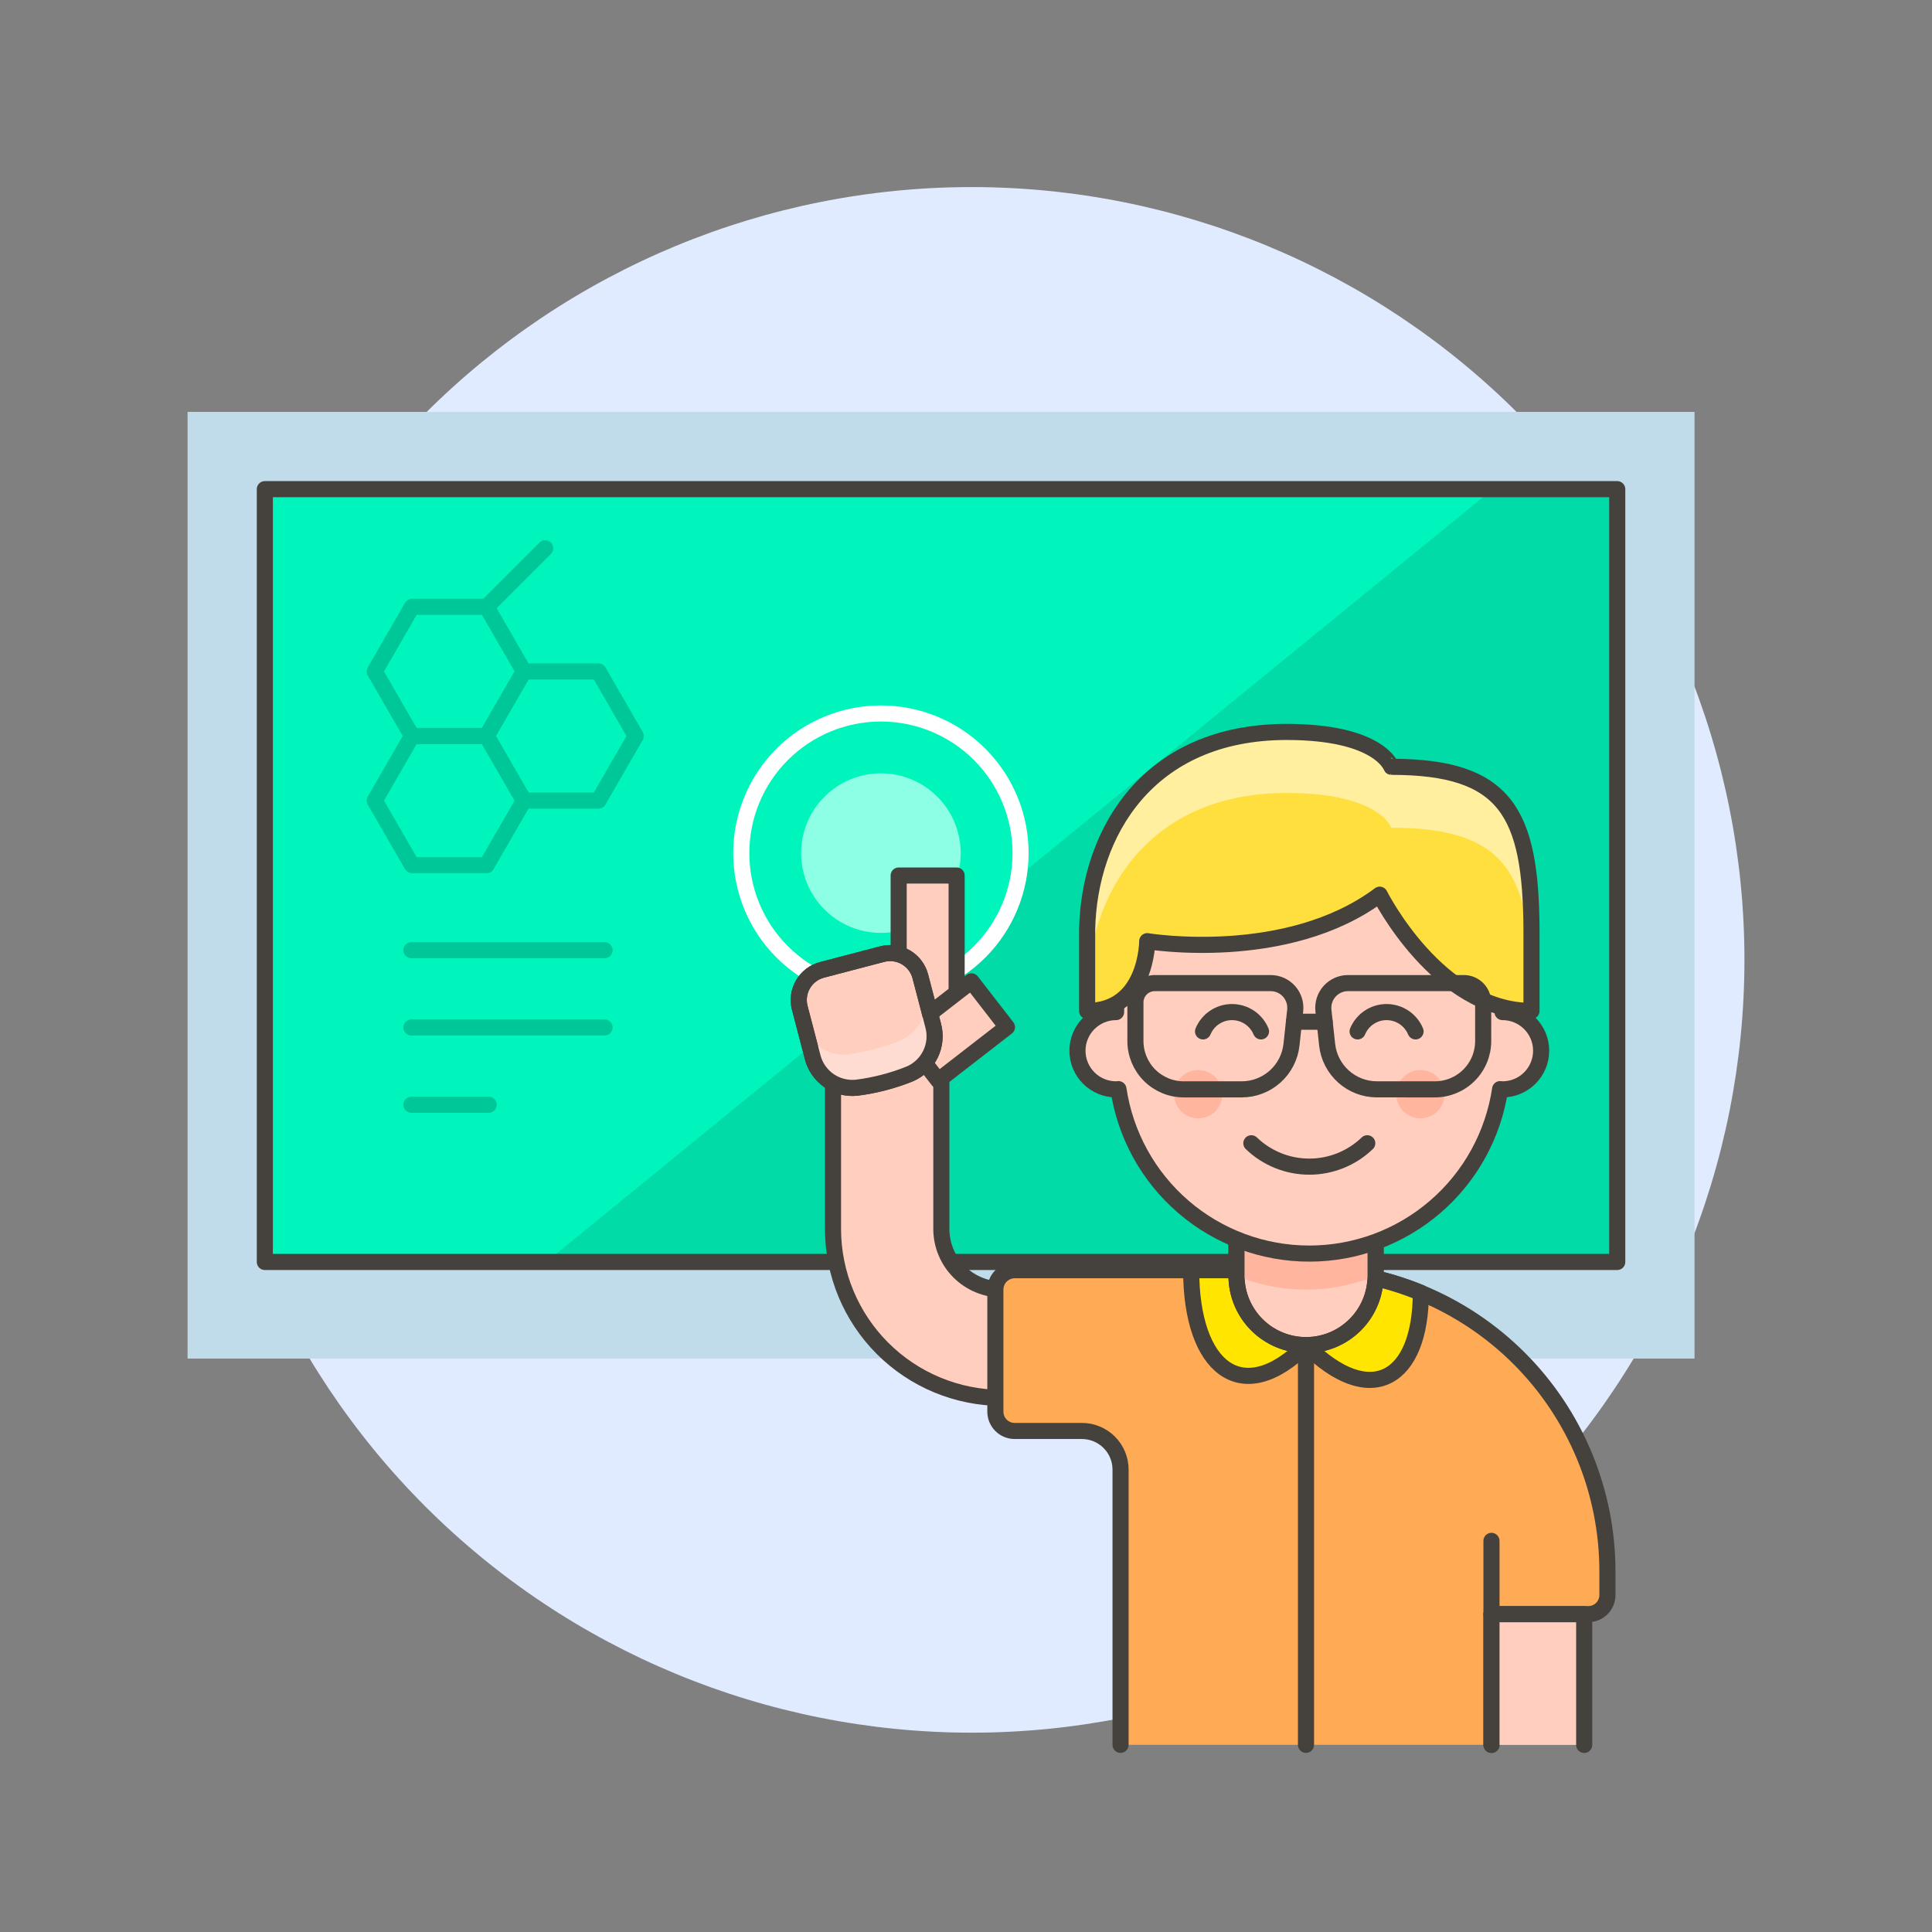 <svg id="graphic-mentoring-screen" viewBox="0 0 240 240" fill="none" xmlns="http://www.w3.org/2000/svg">
<rect x="0" y="0" width="240" height="240" fill="#808080" stroke="none"/>
<path d="M24.701 119.239C24.701 144.7 34.815 169.118 52.818 187.122C70.822 205.125 95.24 215.239 120.701 215.239C146.161 215.239 170.579 205.125 188.583 187.122C206.586 169.118 216.701 144.7 216.701 119.239C216.701 93.778 206.586 69.361 188.583 51.357C170.579 33.353 146.161 23.239 120.701 23.239C95.24 23.239 70.822 33.353 52.818 51.357C34.815 69.361 24.701 93.778 24.701 119.239Z" fill="#E1EBFF"/>
<path d="M23.299 51.166H210.499V168.766H23.299V51.166Z" fill="#C0DCEB"/>
<path d="M32.899 60.766H200.899V156.766H32.899V60.766Z" fill="#00DBA8"/>
<path d="M185.443 60.766L67.867 156.766H32.899V60.766H185.443Z" fill="#00F5BC"/>
<path d="M32.899 60.766H200.899V156.766H32.899V60.766Z" stroke="#45413C" stroke-width="2" stroke-linecap="round" stroke-linejoin="round"/>
<path d="M92.084 105.977C92.084 110.578 93.911 114.99 97.164 118.243C100.418 121.496 104.83 123.324 109.431 123.324C114.031 123.324 118.444 121.496 121.697 118.243C124.95 114.99 126.778 110.578 126.778 105.977C126.778 101.376 124.95 96.964 121.697 93.71C118.444 90.457 114.031 88.63 109.431 88.63C104.83 88.63 100.418 90.457 97.164 93.71C93.911 96.964 92.084 101.376 92.084 105.977Z" fill="#00F5BC" stroke="white" stroke-width="2" stroke-linecap="round" stroke-linejoin="round"/>
<path d="M99.519 105.977C99.519 107.279 99.775 108.568 100.273 109.77C100.771 110.973 101.501 112.065 102.422 112.986C103.342 113.906 104.435 114.636 105.637 115.134C106.84 115.633 108.129 115.889 109.431 115.889C110.732 115.889 112.021 115.633 113.224 115.134C114.426 114.636 115.519 113.906 116.439 112.986C117.36 112.065 118.09 110.973 118.588 109.77C119.086 108.568 119.343 107.279 119.343 105.977C119.343 104.675 119.086 103.386 118.588 102.184C118.09 100.981 117.36 99.888 116.439 98.968C115.519 98.048 114.426 97.318 113.224 96.819C112.021 96.321 110.732 96.065 109.431 96.065C108.129 96.065 106.84 96.321 105.637 96.819C104.435 97.318 103.342 98.048 102.422 98.968C101.501 99.888 100.771 100.981 100.273 102.184C99.775 103.386 99.519 104.675 99.519 105.977Z" fill="#8CFFE4"/>
<path d="M60.444 75.384H51.18L46.548 83.407L51.18 91.428H60.444L65.079 83.407L60.444 75.384Z" stroke="#00C798" stroke-width="2" stroke-linecap="round" stroke-linejoin="round"/>
<path d="M74.343 83.407H65.079L60.444 91.428L65.079 99.451H74.343L78.975 91.428L74.343 83.407Z" stroke="#00C798" stroke-width="2" stroke-linecap="round" stroke-linejoin="round"/>
<path d="M60.444 91.428H51.18L46.548 99.451L51.18 107.474H60.444L65.079 99.451L60.444 91.428Z" stroke="#00C798" stroke-width="2" stroke-linecap="round" stroke-linejoin="round"/>
<path d="M60.444 75.384L67.726 68.103" stroke="#00C798" stroke-width="2" stroke-linecap="round" stroke-linejoin="round"/>
<path d="M51.101 118.039H75.101" stroke="#00C798" stroke-width="2" stroke-linecap="round" stroke-linejoin="round"/>
<path d="M51.101 127.639H75.101" stroke="#00C798" stroke-width="2" stroke-linecap="round" stroke-linejoin="round"/>
<path d="M51.101 137.239H60.701" stroke="#00C798" stroke-width="2" stroke-linecap="round" stroke-linejoin="round"/>
<path d="M124.457 173.65C118.895 173.643 113.562 171.431 109.629 167.497C105.696 163.564 103.484 158.231 103.479 152.669V133.507C103.479 131.722 104.188 130.011 105.45 128.749C106.712 127.487 108.423 126.778 110.208 126.778C111.993 126.778 113.705 127.487 114.967 128.749C116.229 130.011 116.938 131.722 116.938 133.507V152.669C116.94 154.662 117.733 156.573 119.143 157.983C120.552 159.392 122.463 160.185 124.457 160.188H140.038V173.65H124.457Z" fill="#FFCEBF" stroke="#45413C" stroke-width="2" stroke-linecap="round" stroke-linejoin="round"/>
<path d="M111.636 108.761H118.836V129.161H111.636V108.761Z" fill="#FFCEBF" stroke="#45413C" stroke-width="2" stroke-linecap="round" stroke-linejoin="round"/>
<path d="M112.139 128.52L120.676 121.904L125.086 127.595L116.55 134.211L112.139 128.52Z" fill="#FFCEBF" stroke="#45413C" stroke-width="2" stroke-linecap="round" stroke-linejoin="round"/>
<path d="M106.416 135.12C105.193 135.248 103.966 134.93 102.959 134.225C101.953 133.519 101.235 132.473 100.939 131.28L99.346 125.187C99.091 124.196 99.24 123.144 99.758 122.262C100.277 121.381 101.123 120.74 102.113 120.48L109.601 118.519C110.594 118.26 111.65 118.406 112.536 118.925C113.422 119.444 114.066 120.293 114.326 121.287L115.92 127.378C116.245 128.563 116.131 129.825 115.598 130.933C115.066 132.04 114.151 132.918 113.023 133.404C110.903 134.257 108.683 134.834 106.416 135.12Z" fill="#FFCEBF" stroke="#45413C" stroke-width="2" stroke-linecap="round" stroke-linejoin="round"/>
<path d="M114.778 123.214C115.103 124.399 114.988 125.661 114.456 126.768C113.924 127.876 113.009 128.754 111.881 129.24C109.762 130.098 107.541 130.679 105.274 130.968C104.155 131.091 103.028 130.836 102.071 130.244C101.114 129.652 100.383 128.757 99.994 127.702L100.932 131.302C101.228 132.495 101.946 133.54 102.952 134.246C103.959 134.952 105.186 135.27 106.409 135.142C108.676 134.85 110.896 134.269 113.016 133.414C114.149 132.928 115.067 132.049 115.601 130.938C116.135 129.827 116.248 128.561 115.92 127.373L114.326 121.282C114.277 121.11 114.214 120.942 114.139 120.78L114.778 123.214Z" fill="#FFDCD1"/>
<path d="M106.416 135.12C105.193 135.248 103.966 134.93 102.959 134.225C101.953 133.519 101.235 132.473 100.939 131.28L99.346 125.187C99.091 124.196 99.24 123.144 99.758 122.262C100.277 121.381 101.123 120.74 102.113 120.48L109.601 118.519C110.594 118.26 111.65 118.406 112.536 118.925C113.422 119.444 114.066 120.293 114.326 121.287L115.92 127.378C116.245 128.563 116.131 129.825 115.598 130.933C115.066 132.04 114.151 132.918 113.023 133.404C110.903 134.257 108.683 134.834 106.416 135.12V135.12Z" stroke="#45413C" stroke-width="2" stroke-linecap="round" stroke-linejoin="round"/>
<path d="M139.2 216.751V182.561C139.2 181.288 138.694 180.067 137.794 179.167C136.894 178.266 135.673 177.761 134.4 177.761H126.048C125.411 177.761 124.801 177.508 124.351 177.058C123.901 176.608 123.648 175.997 123.648 175.361V160.193C123.648 159.556 123.901 158.946 124.351 158.496C124.801 158.046 125.411 157.793 126.048 157.793H162.24C167.158 157.789 172.028 158.755 176.572 160.635C181.116 162.515 185.245 165.273 188.722 168.75C192.2 172.228 194.958 176.356 196.838 180.901C198.718 185.445 199.684 190.315 199.68 195.233V198.113C199.683 198.429 199.623 198.742 199.504 199.035C199.384 199.328 199.208 199.593 198.984 199.817C198.761 200.04 198.495 200.217 198.202 200.337C197.91 200.456 197.596 200.516 197.28 200.513H185.28V216.751" fill="#FFAA54"/>
<path d="M139.2 216.751V182.561C139.2 181.288 138.694 180.067 137.794 179.167C136.894 178.266 135.673 177.761 134.4 177.761H126.048C125.411 177.761 124.801 177.508 124.351 177.058C123.901 176.608 123.648 175.997 123.648 175.361V160.193C123.648 159.556 123.901 158.946 124.351 158.496C124.801 158.046 125.411 157.793 126.048 157.793H162.24C167.158 157.789 172.028 158.755 176.572 160.635C181.116 162.515 185.245 165.273 188.722 168.75C192.2 172.228 194.958 176.356 196.838 180.901C198.718 185.445 199.684 190.315 199.68 195.233V198.113C199.683 198.429 199.623 198.742 199.504 199.035C199.384 199.328 199.208 199.593 198.984 199.817C198.761 200.04 198.495 200.217 198.202 200.337C197.91 200.456 197.596 200.516 197.28 200.513H185.28V216.751" stroke="#45413C" stroke-width="2" stroke-linecap="round" stroke-linejoin="round"/>
<path d="M147.972 157.793C147.972 169.925 154.282 175.051 162.235 167.095C170.309 175.169 176.499 171.319 176.499 160.594C171.976 158.732 167.131 157.781 162.24 157.793H147.972Z" fill="#FFE500" stroke="#45413C" stroke-width="2" stroke-linecap="round" stroke-linejoin="round"/>
<path d="M185.275 200.52V191.412" stroke="#45413C" stroke-width="2" stroke-linecap="round" stroke-linejoin="round"/>
<path d="M196.795 216.761V200.52H185.275V216.761" fill="#FFCEBF"/>
<path d="M196.795 216.761V200.52H185.275V216.761" stroke="#45413C" stroke-width="2" stroke-linecap="round" stroke-linejoin="round"/>
<path d="M153.6 158.455C153.6 160.747 154.51 162.944 156.131 164.565C157.751 166.185 159.949 167.095 162.24 167.095C164.532 167.095 166.729 166.185 168.35 164.565C169.97 162.944 170.88 160.747 170.88 158.455V145.8H153.6V158.455Z" fill="#FFCEBF" stroke="#45413C" stroke-width="2" stroke-linecap="round" stroke-linejoin="round"/>
<path d="M170.88 158.45C170.662 158.551 170.458 158.657 170.227 158.748C165.079 160.685 159.402 160.685 154.253 158.748C154.025 158.657 153.818 158.551 153.6 158.45V145.8H170.88V158.45Z" fill="#FFB59E"/>
<path d="M153.6 158.455C153.6 160.747 154.51 162.944 156.131 164.565C157.751 166.185 159.949 167.095 162.24 167.095C164.532 167.095 166.729 166.185 168.35 164.565C169.97 162.944 170.88 160.747 170.88 158.455V145.8H153.6V158.455Z" stroke="#45413C" stroke-width="2" stroke-linecap="round" stroke-linejoin="round"/>
<path d="M162.235 167.095V216.751" stroke="#45413C" stroke-width="2" stroke-linecap="round" stroke-linejoin="round"/>
<path d="M186.646 125.724V119.724C186.646 113.359 184.117 107.254 179.616 102.754C175.115 98.253 169.011 95.724 162.646 95.724C156.28 95.724 150.176 98.253 145.675 102.754C141.174 107.254 138.646 113.359 138.646 119.724V125.724C137.373 125.724 136.152 126.23 135.252 127.13C134.351 128.03 133.846 129.251 133.846 130.524C133.846 131.797 134.351 133.018 135.252 133.918C136.152 134.818 137.373 135.324 138.646 135.324C138.747 135.324 138.84 135.303 138.938 135.295C139.787 140.976 142.647 146.163 146.997 149.913C151.348 153.662 156.901 155.725 162.645 155.725C168.388 155.725 173.941 153.662 178.292 149.913C182.642 146.163 185.502 140.976 186.351 135.295C186.451 135.295 186.545 135.324 186.646 135.324C187.919 135.324 189.14 134.818 190.04 133.918C190.94 133.018 191.446 131.797 191.446 130.524C191.446 129.251 190.94 128.03 190.04 127.13C189.14 126.23 187.919 125.724 186.646 125.724Z" fill="#FFCEBF" stroke="#45413C" stroke-width="2" stroke-linecap="round" stroke-linejoin="round"/>
<path d="M145.846 135.924C145.846 136.72 146.162 137.483 146.724 138.045C147.287 138.608 148.05 138.924 148.846 138.924C149.641 138.924 150.404 138.608 150.967 138.045C151.53 137.483 151.846 136.72 151.846 135.924C151.846 135.128 151.53 134.365 150.967 133.803C150.404 133.24 149.641 132.924 148.846 132.924C148.05 132.924 147.287 133.24 146.724 133.803C146.162 134.365 145.846 135.128 145.846 135.924Z" fill="#FFB59E"/>
<path d="M173.446 135.924C173.446 136.72 173.762 137.483 174.324 138.045C174.887 138.608 175.65 138.924 176.446 138.924C177.241 138.924 178.005 138.608 178.567 138.045C179.13 137.483 179.446 136.72 179.446 135.924C179.446 135.128 179.13 134.365 178.567 133.803C178.005 133.24 177.241 132.924 176.446 132.924C175.65 132.924 174.887 133.24 174.324 133.803C173.762 134.365 173.446 135.128 173.446 135.924Z" fill="#FFB59E"/>
<path d="M169.846 142.02C167.912 143.883 165.331 144.924 162.646 144.924C159.96 144.924 157.38 143.883 155.446 142.02" stroke="#45413C" stroke-width="2" stroke-linecap="round" stroke-linejoin="round"/>
<path d="M156.646 128.124C156.35 127.413 155.85 126.806 155.209 126.379C154.568 125.952 153.816 125.724 153.046 125.724C152.276 125.724 151.523 125.952 150.882 126.379C150.242 126.806 149.742 127.413 149.446 128.124" stroke="#45413C" stroke-width="2" stroke-linecap="round" stroke-linejoin="round"/>
<path d="M175.846 128.124C175.549 127.413 175.049 126.806 174.409 126.379C173.768 125.952 173.015 125.724 172.246 125.724C171.476 125.724 170.723 125.952 170.082 126.379C169.442 126.806 168.942 127.413 168.646 128.124" stroke="#45413C" stroke-width="2" stroke-linecap="round" stroke-linejoin="round"/>
<path d="M159.84 90.924C142.512 90.924 135.291 103.586 135.048 115.474V125.582C142.512 125.582 142.512 116.916 142.512 116.916C142.512 116.916 159.84 119.796 171.392 111.142C171.392 111.142 178.613 125.582 190.248 125.582V115.474C190.164 100.951 187.102 95.256 172.836 95.256C172.834 95.256 171.389 90.924 159.84 90.924Z" fill="#FFDF3D"/>
<path d="M172.834 95.256C172.834 95.256 171.394 90.936 159.838 90.936C142.51 90.936 135.288 103.598 135.046 115.486V123.055C135.286 111.166 142.51 98.506 159.838 98.506C171.389 98.506 172.834 102.826 172.834 102.826C187.099 102.826 190.162 108.521 190.246 123.043V115.474C190.162 100.951 187.099 95.256 172.834 95.256Z" fill="#FFEF9E"/>
<path d="M159.84 90.924C142.512 90.924 135.291 103.586 135.048 115.474V125.582C142.512 125.582 142.512 116.916 142.512 116.916C142.512 116.916 159.84 119.796 171.392 111.142C171.392 111.142 178.613 125.582 190.248 125.582V115.474C190.164 100.951 187.102 95.256 172.836 95.256C172.834 95.256 171.389 90.924 159.84 90.924Z" stroke="#45413C" stroke-width="2" stroke-linecap="round" stroke-linejoin="round"/>
<path d="M147.046 135.324C145.455 135.324 143.928 134.692 142.803 133.567C141.678 132.441 141.046 130.915 141.046 129.324V124.524C141.046 123.888 141.299 123.277 141.749 122.827C142.199 122.377 142.809 122.124 143.446 122.124H157.846C158.276 122.125 158.702 122.216 159.095 122.391C159.488 122.567 159.84 122.824 160.127 123.144C160.415 123.465 160.631 123.842 160.763 124.252C160.896 124.661 160.94 125.094 160.894 125.522L160.433 129.775C160.267 131.3 159.544 132.709 158.402 133.733C157.261 134.757 155.782 135.324 154.248 135.324H147.046Z" stroke="#45413C" stroke-width="2" stroke-linecap="round" stroke-linejoin="round"/>
<path d="M178.246 135.324C179.837 135.324 181.363 134.692 182.488 133.567C183.614 132.441 184.246 130.915 184.246 129.324V124.524C184.246 123.888 183.993 123.277 183.543 122.827C183.093 122.377 182.482 122.124 181.846 122.124H167.446C167.016 122.125 166.591 122.216 166.198 122.392C165.806 122.568 165.454 122.824 165.167 123.144C164.88 123.464 164.663 123.841 164.531 124.251C164.399 124.66 164.354 125.092 164.4 125.52L164.861 129.773C165.027 131.298 165.751 132.707 166.893 133.731C168.035 134.755 169.514 135.322 171.048 135.322L178.246 135.324Z" stroke="#45413C" stroke-width="2" stroke-linecap="round" stroke-linejoin="round"/>
<path d="M160.74 126.924H164.551" stroke="#45413C" stroke-width="2" stroke-linecap="round" stroke-linejoin="round"/>
</svg>
